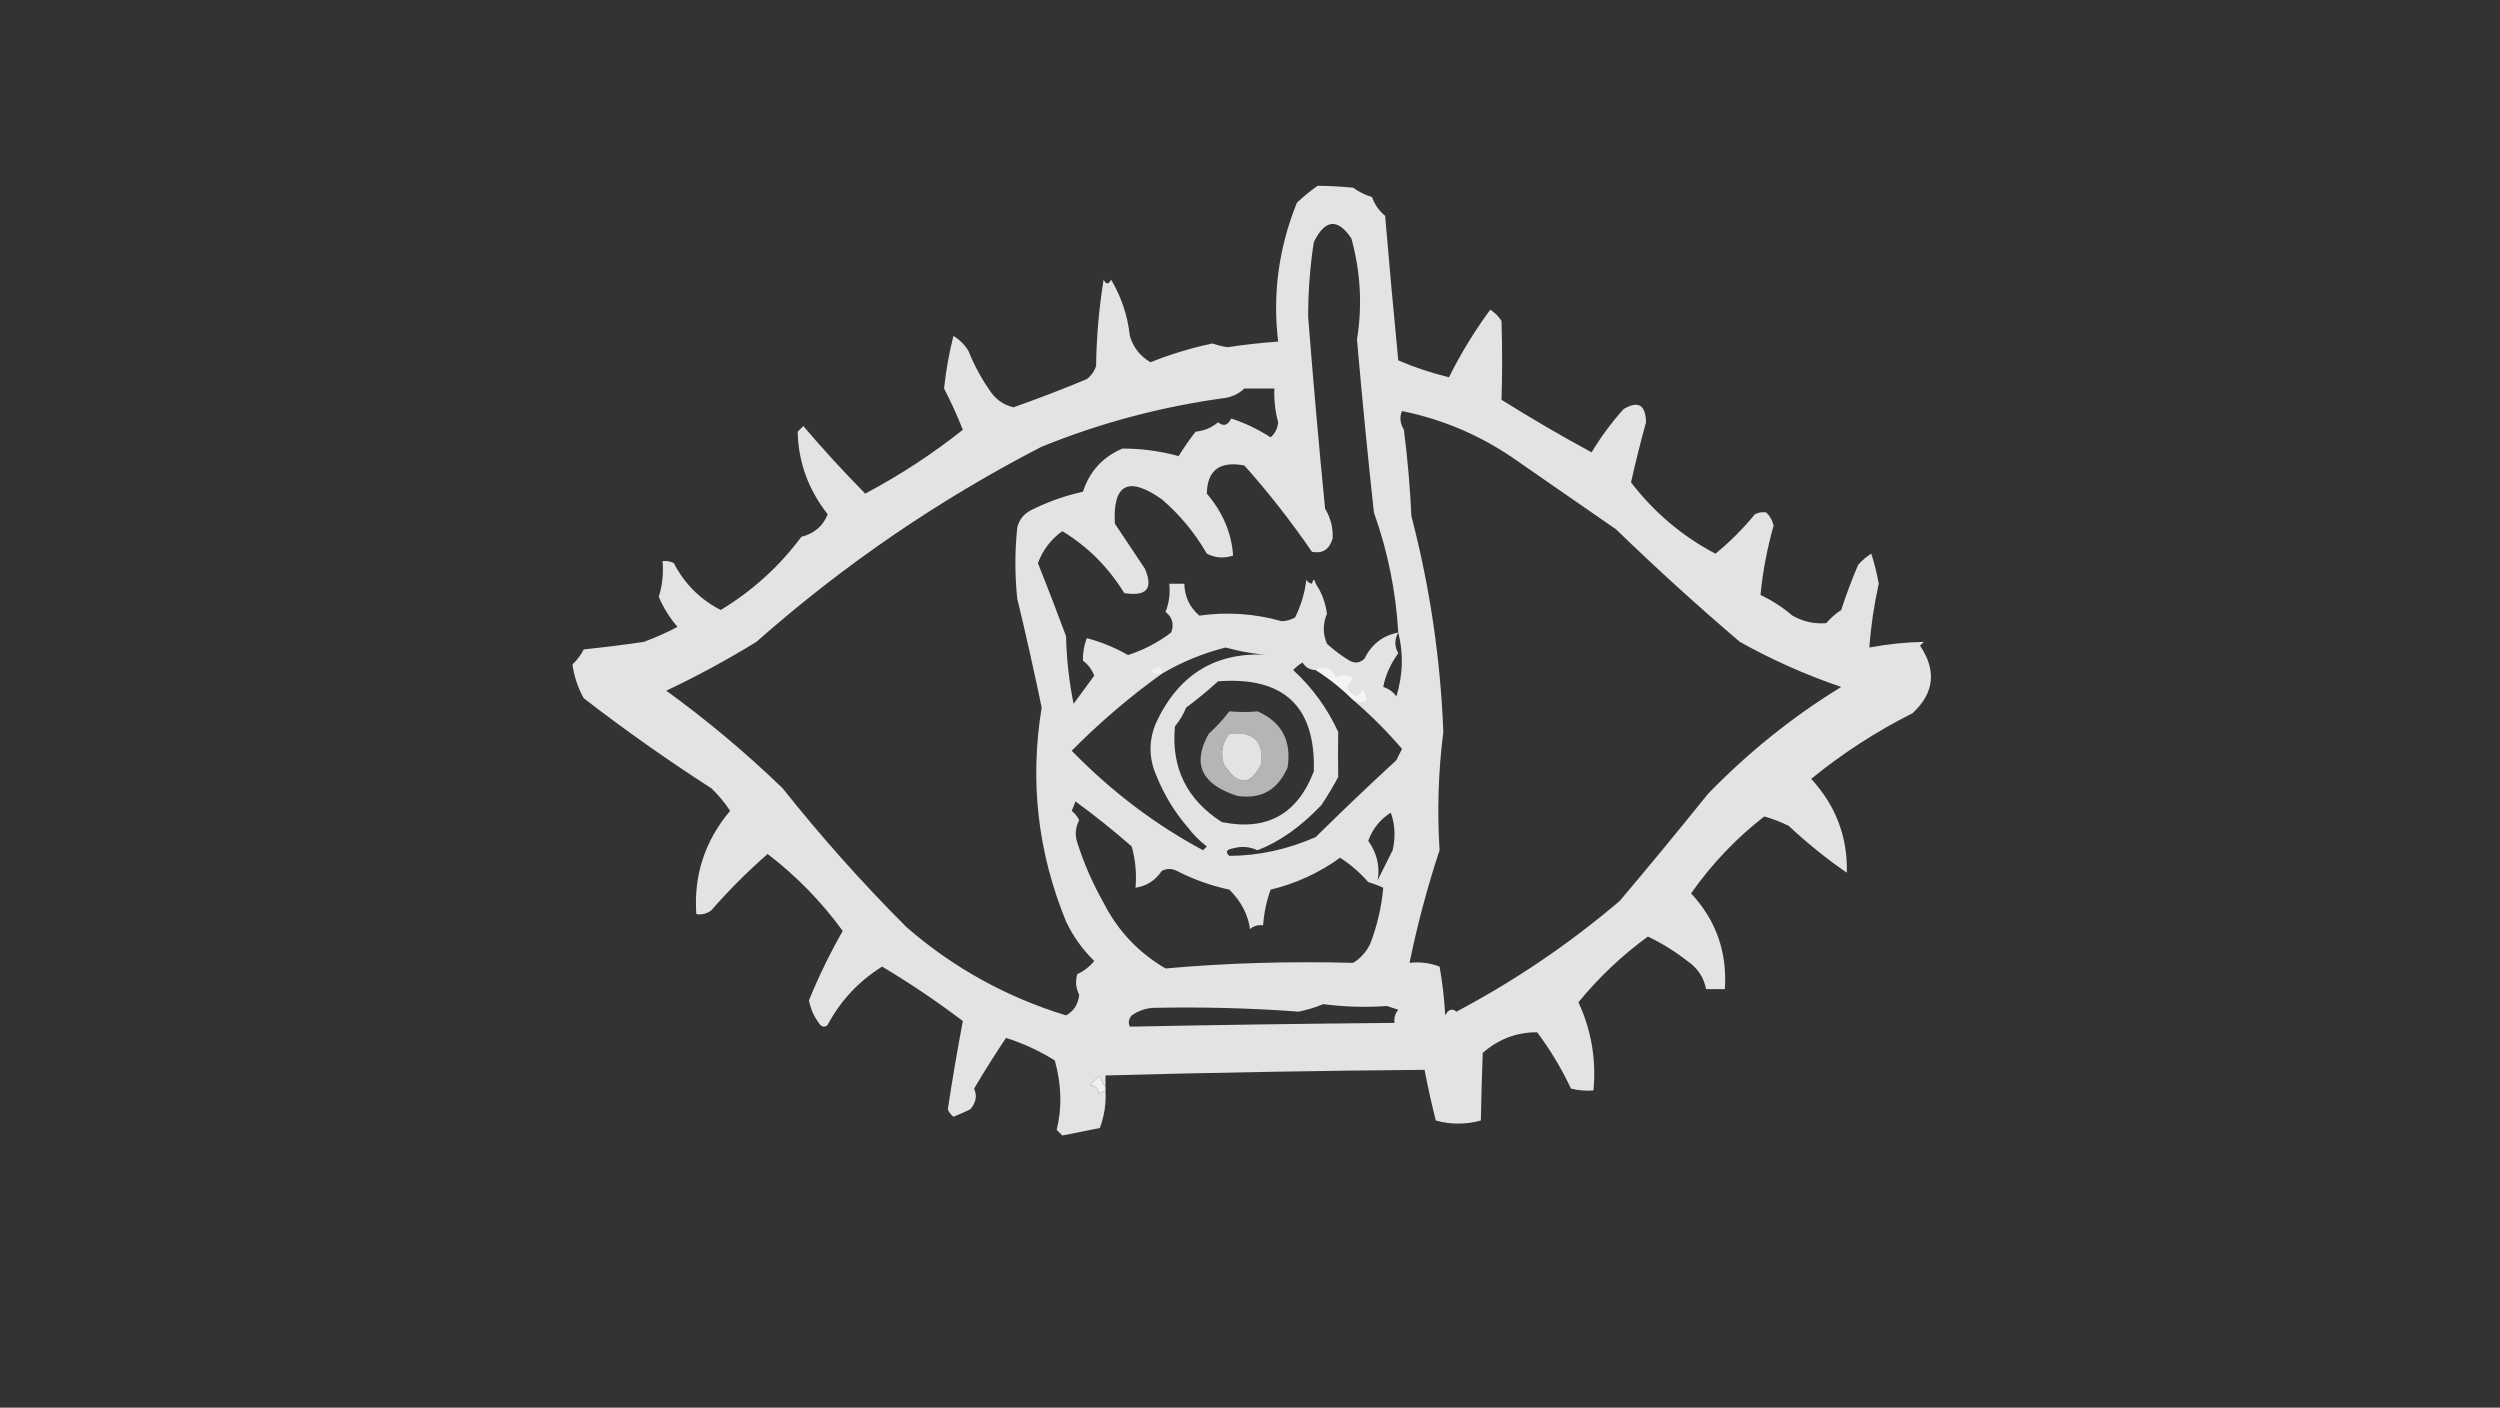 <?xml version="1.0" encoding="UTF-8"?>
<!DOCTYPE svg PUBLIC "-//W3C//DTD SVG 1.1//EN" "http://www.w3.org/Graphics/SVG/1.1/DTD/svg11.dtd">
<svg xmlns="http://www.w3.org/2000/svg" version="1.1" width="666px" height="375px" style="shape-rendering:geometricPrecision; text-rendering:geometricPrecision; image-rendering:optimizeQuality; fill-rule:evenodd; clip-rule:evenodd" xmlns:xlink="http://www.w3.org/1999/xlink">
<rect width="100%" height="100%" fill="#333333" stroke="none"/>
<g><path style="opacity:0.87" fill="#fcfcfc" d="M 470.5,136.5 C 471.472,137.399 472.138,138.566 472.5,140C 470.756,146.127 469.589,152.294 469,158.5C 472.089,159.96 474.922,161.793 477.5,164C 480.351,165.608 483.351,166.274 486.5,166C 487.685,164.647 489.019,163.48 490.5,162.5C 491.814,158.433 493.314,154.433 495,150.5C 496.019,149.313 497.186,148.313 498.5,147.5C 499.28,149.83 499.946,152.496 500.5,155.5C 499.236,161.183 498.403,166.85 498,172.5C 502.82,171.585 507.653,171.085 512.5,171C 512.167,171.333 511.833,171.667 511.5,172C 515.958,178.639 515.291,184.639 509.5,190C 499.804,194.883 490.804,200.716 482.5,207.5C 489.056,214.601 492.222,222.934 492,232.5C 486.595,228.775 481.428,224.608 476.5,220C 474.412,218.97 472.245,218.137 470,217.5C 462.488,223.346 455.988,230.179 450.5,238C 457.162,245.149 460.162,253.649 459.5,263.5C 457.833,263.5 456.167,263.5 454.5,263.5C 453.909,260.386 452.242,257.886 449.5,256C 446.235,253.451 442.735,251.284 439,249.5C 432.081,254.542 425.914,260.375 420.5,267C 423.934,274.458 425.268,282.291 424.5,290.5C 422.473,290.662 420.473,290.495 418.5,290C 416.016,284.701 413.016,279.701 409.5,275C 404.027,274.98 399.194,276.813 395,280.5C 394.775,286.6 394.608,292.6 394.5,298.5C 390.493,299.613 386.493,299.613 382.5,298.5C 381.359,294 380.359,289.5 379.5,285C 351.171,285.239 322.837,285.739 294.5,286.5C 294.5,287.5 294.5,288.5 294.5,289.5C 293.732,288.737 293.232,287.737 293,286.5C 292.167,287.333 291.333,288.167 290.5,289C 292.224,289.448 292.891,290.282 292.5,291.5C 293.183,291.137 293.85,290.804 294.5,290.5C 294.699,293.941 294.199,297.274 293,300.5C 289.667,301.167 286.333,301.833 283,302.5C 282.5,302 282,301.5 281.5,301C 282.96,295.122 282.793,288.955 281,282.5C 276.896,279.947 272.563,277.947 268,276.5C 265.042,280.916 262.208,285.416 259.5,290C 260.354,291.881 260.021,293.714 258.5,295.5C 257.009,296.244 255.509,296.91 254,297.5C 253.308,296.975 252.808,296.308 252.5,295.5C 253.697,287.617 255.03,279.784 256.5,272C 249.612,266.784 242.446,261.95 235,257.5C 228.784,261.383 223.95,266.549 220.5,273C 219.833,273.667 219.167,273.667 218.5,273C 216.98,271.115 215.98,268.949 215.5,266.5C 218.1,260.134 221.1,253.968 224.5,248C 218.851,240.226 212.184,233.393 204.5,227.5C 199.194,232.14 194.194,237.14 189.5,242.5C 188.311,243.429 186.978,243.762 185.5,243.5C 184.773,233.181 187.773,224.014 194.5,216C 193.072,213.815 191.405,211.815 189.5,210C 177.85,202.503 166.517,194.503 155.5,186C 153.953,183.227 152.953,180.227 152.5,177C 153.743,175.846 154.743,174.512 155.5,173C 160.893,172.445 166.227,171.778 171.5,171C 174.618,169.853 177.618,168.52 180.5,167C 178.401,164.591 176.734,161.924 175.5,159C 176.451,155.943 176.784,152.777 176.5,149.5C 177.552,149.351 178.552,149.517 179.5,150C 182.361,155.528 186.528,159.694 192,162.5C 200.414,157.421 207.581,150.921 213.5,143C 216.907,142.147 219.24,140.147 220.5,137C 215.339,130.434 212.672,123.1 212.5,115C 213,114.5 213.5,114 214,113.5C 219.267,119.69 224.767,125.69 230.5,131.5C 239.709,126.617 248.376,120.95 256.5,114.5C 255.027,110.749 253.36,107.083 251.5,103.5C 252.004,98.704 252.838,94.038 254,89.5C 255.667,90.5 257,91.833 258,93.5C 259.565,97.4 261.565,101.066 264,104.5C 265.501,106.584 267.501,107.917 270,108.5C 276.557,106.202 283.057,103.702 289.5,101C 290.701,100.097 291.535,98.931 292,97.5C 292.103,89.756 292.769,82.089 294,74.5C 294.667,75.833 295.333,75.833 296,74.5C 298.742,79.133 300.409,84.133 301,89.5C 301.882,92.552 303.716,94.886 306.5,96.5C 311.845,94.358 317.345,92.691 323,91.5C 324.301,91.96 325.634,92.293 327,92.5C 331.477,91.82 335.977,91.32 340.5,91C 338.978,78.317 340.645,65.983 345.5,54C 347.21,52.389 349.043,50.889 351,49.5C 353.969,49.519 357.135,49.686 360.5,50C 362,51.114 363.667,51.948 365.5,52.5C 366.216,54.482 367.383,56.149 369,57.5C 370.088,70.397 371.255,83.23 372.5,96C 376.853,97.873 381.353,99.373 386,100.5C 389.163,94.17 392.83,88.17 397,82.5C 398.221,83.272 399.221,84.272 400,85.5C 400.219,92.741 400.219,99.741 400,106.5C 407.868,111.433 415.868,116.099 424,120.5C 426.467,116.4 429.301,112.566 432.5,109C 436.401,106.652 438.401,107.819 438.5,112.5C 437.041,117.791 435.708,123.124 434.5,128.5C 440.71,136.558 448.21,142.891 457,147.5C 460.825,144.376 464.325,140.876 467.5,137C 468.448,136.517 469.448,136.351 470.5,136.5 Z M 372.5,168.5 C 368.352,169.31 365.352,171.643 363.5,175.5C 362.277,176.614 360.944,176.781 359.5,176C 357.359,174.692 355.359,173.192 353.5,171.5C 352.379,168.863 352.379,166.196 353.5,163.5C 353.095,160.495 352.095,157.829 350.5,155.5C 350.167,154.167 349.833,154.167 349.5,155.5C 348.883,155.389 348.383,155.056 348,154.5C 347.578,158.009 346.578,161.343 345,164.5C 343.938,165.097 342.772,165.43 341.5,165.5C 334.244,163.45 326.91,162.95 319.5,164C 316.922,161.772 315.589,158.939 315.5,155.5C 314.167,155.5 312.833,155.5 311.5,155.5C 311.768,158.119 311.435,160.619 310.5,163C 312.325,164.466 312.825,166.299 312,168.5C 308.476,171.178 304.643,173.178 300.5,174.5C 296.967,172.494 293.3,170.994 289.5,170C 288.754,172.093 288.421,174.093 288.5,176C 289.899,177.062 290.899,178.395 291.5,180C 289.681,182.489 287.848,184.989 286,187.5C 284.804,181.581 284.138,175.581 284,169.5C 281.574,162.957 279.074,156.457 276.5,150C 277.836,146.476 280.003,143.643 283,141.5C 289.793,145.627 295.293,151.127 299.5,158C 305.462,158.961 307.295,156.794 305,151.5C 302.333,147.5 299.667,143.5 297,139.5C 296.43,128.917 300.596,126.75 309.5,133C 314.325,137.148 318.325,141.982 321.5,147.5C 323.765,148.647 326.098,148.814 328.5,148C 328.064,141.931 325.73,136.431 321.5,131.5C 321.609,125.26 324.942,122.76 331.5,124C 337.972,131.265 343.972,138.932 349.5,147C 352.298,147.561 354.131,146.394 355,143.5C 355.18,140.691 354.513,138.024 353,135.5C 351.333,118.504 349.833,101.504 348.5,84.5C 348.478,77.787 348.978,71.121 350,64.5C 352.992,58.404 356.325,58.07 360,63.5C 362.461,72.402 362.961,81.402 361.5,90.5C 362.868,106.076 364.368,121.41 366,136.5C 369.698,146.882 371.865,157.548 372.5,168.5 Z M 331.5,103.5 C 334.167,103.5 336.833,103.5 339.5,103.5C 339.364,106.551 339.698,109.551 340.5,112.5C 340.363,114.107 339.696,115.441 338.5,116.5C 334.897,114.23 331.397,112.564 328,111.5C 327.072,113.335 325.906,113.668 324.5,112.5C 322.78,113.934 320.78,114.767 318.5,115C 316.877,117.08 315.377,119.246 314,121.5C 308.975,120.147 303.975,119.48 299,119.5C 293.743,121.756 290.243,125.59 288.5,131C 283.617,132.072 278.95,133.739 274.5,136C 272.68,136.979 271.513,138.479 271,140.5C 270.333,146.833 270.333,153.167 271,159.5C 273.323,169.128 275.49,178.794 277.5,188.5C 274.284,208.086 276.45,227.086 284,245.5C 285.899,249.478 288.399,252.978 291.5,256C 290.271,257.529 288.771,258.696 287,259.5C 286.424,261.377 286.591,263.211 287.5,265C 287.235,267.535 286.069,269.368 284,270.5C 268.137,265.653 253.97,257.82 241.5,247C 229.815,235.313 218.815,222.98 208.5,210C 198.754,200.584 188.421,191.917 177.5,184C 185.733,180.102 193.733,175.769 201.5,171C 224.634,150.547 249.967,133.214 277.5,119C 293.292,112.603 309.625,108.27 326.5,106C 328.491,105.626 330.158,104.793 331.5,103.5 Z M 373.5,109.5 C 384.787,111.81 395.12,116.31 404.5,123C 413.167,129 421.833,135 430.5,141C 441.175,151.341 452.175,161.341 463.5,171C 472.116,175.807 481.116,179.807 490.5,183C 477.534,190.954 465.7,200.454 455,211.5C 447.286,221.092 439.453,230.592 431.5,240C 418.073,251.428 403.573,261.262 388,269.5C 386.853,268.542 385.853,268.875 385,270.5C 384.774,266.113 384.274,261.779 383.5,257.5C 380.914,256.52 378.247,256.187 375.5,256.5C 377.584,246.336 380.251,236.336 383.5,226.5C 382.832,216.002 383.165,205.502 384.5,195C 383.753,175.52 380.919,156.354 376,137.5C 375.643,129.805 374.976,122.138 374,114.5C 372.964,112.701 372.797,111.034 373.5,109.5 Z M 372.5,168.5 C 373.92,174.099 373.753,179.765 372,185.5C 371.097,184.299 369.931,183.465 368.5,183C 369.051,179.97 370.384,176.97 372.5,174C 371.464,172.224 371.464,170.391 372.5,168.5 Z M 316.5,220.5 C 317.94,222.388 319.606,224.055 321.5,225.5C 321.167,225.833 320.833,226.167 320.5,226.5C 307.811,219.727 296.144,210.894 285.5,200C 292.973,192.448 300.973,185.615 309.5,179.5C 314.809,176.347 320.475,174.014 326.5,172.5C 330.636,173.634 334.636,174.301 338.5,174.5C 324.319,173.351 314.152,179.351 308,192.5C 306,197.167 306,201.833 308,206.5C 310.106,211.73 312.939,216.397 316.5,220.5 Z M 350.5,178.5 C 354.097,180.756 357.431,183.423 360.5,186.5C 365.119,190.452 369.452,194.785 373.5,199.5C 373,200.5 372.5,201.5 372,202.5C 364.696,209.227 357.529,216.06 350.5,223C 342.917,226.307 335.251,227.974 327.5,228C 326.366,226.984 326.699,226.317 328.5,226C 330.713,225.374 332.88,225.541 335,226.5C 340.819,224.283 346.485,220.283 352,214.5C 353.626,212.083 355.126,209.583 356.5,207C 356.432,203.062 356.432,199.062 356.5,195C 353.589,188.665 349.589,183.165 344.5,178.5C 345.242,177.713 346.075,177.047 347,176.5C 347.816,177.823 348.983,178.489 350.5,178.5 Z M 324.5,181.5 C 342.017,180.188 350.517,188.188 350,205.5C 345.614,216.942 337.447,221.442 325.5,219C 316.141,213.016 311.975,204.516 313,193.5C 314.252,191.999 315.252,190.332 316,188.5C 318.996,186.267 321.829,183.934 324.5,181.5 Z M 327.5,195.5 C 333.806,194.707 336.639,197.374 336,203.5C 333.049,209.434 329.716,209.434 326,203.5C 325.109,200.502 325.609,197.836 327.5,195.5 Z M 368.5,236.5 C 368.035,241.655 366.869,246.655 365,251.5C 363.949,253.627 362.449,255.293 360.5,256.5C 343.255,256.049 326.588,256.549 310.5,258C 303.282,253.782 297.782,247.948 294,240.5C 291.111,235.391 288.778,230.057 287,224.5C 286.313,222.432 286.48,220.432 287.5,218.5C 287.023,217.522 286.357,216.689 285.5,216C 285.93,215.08 286.264,214.247 286.5,213.5C 291.643,217.249 296.643,221.249 301.5,225.5C 302.489,229.107 302.823,232.774 302.5,236.5C 305.463,236.047 307.796,234.547 309.5,232C 310.833,231.333 312.167,231.333 313.5,232C 317.898,234.271 322.564,235.938 327.5,237C 330.656,240.154 332.489,243.654 333,247.5C 334.011,246.663 335.178,246.33 336.5,246.5C 336.723,243.216 337.39,240.049 338.5,237C 345.234,235.383 351.401,232.549 357,228.5C 359.784,230.28 362.284,232.447 364.5,235C 365.901,235.41 367.234,235.91 368.5,236.5 Z M 370.5,216.5 C 371.641,219.64 371.808,222.973 371,226.5C 369.667,229.167 368.333,231.833 367,234.5C 367.67,230.802 366.837,227.302 364.5,224C 365.685,220.769 367.685,218.269 370.5,216.5 Z M 352.5,267.5 C 358.101,268.236 363.768,268.403 369.5,268C 370.5,268.333 371.5,268.667 372.5,269C 371.663,270.011 371.33,271.178 371.5,272.5C 347.811,272.703 324.311,273.036 301,273.5C 300.508,272.451 300.674,271.451 301.5,270.5C 303.146,269.34 304.979,268.673 307,268.5C 320.072,268.214 333.072,268.547 346,269.5C 348.346,269.01 350.513,268.343 352.5,267.5 Z"/></g>
<g><path style="opacity:0.012" fill="#fefffe" d="M 470.5,135.5 C 471.833,136.167 471.833,136.167 470.5,135.5 Z"/></g>
<g><path style="opacity:0.945" fill="#f1f1f1" d="M 309.5,179.5 C 305.757,179.541 305.59,178.874 309,177.5C 309.464,178.094 309.631,178.761 309.5,179.5 Z"/></g>
<g><path style="opacity:0.761" fill="#f9f9f9" d="M 360.5,186.5 C 357.431,183.423 354.097,180.756 350.5,178.5C 352.757,177.197 354.59,177.864 356,180.5C 357.507,179.465 359.007,179.632 360.5,181C 358.195,182.664 358.528,184.164 361.5,185.5C 362.192,184.975 362.692,184.308 363,183.5C 364.89,186.777 364.056,187.777 360.5,186.5 Z"/></g>
<g><path style="opacity:0.645" fill="#fcfcfc" d="M 327.5,189.5 C 330.212,189.737 332.712,189.737 335,189.5C 341.455,192.33 344.122,197.33 343,204.5C 340.342,210.521 335.842,213.021 329.5,212C 320.012,208.909 317.512,203.409 322,195.5C 324.04,193.63 325.873,191.63 327.5,189.5 Z M 327.5,195.5 C 325.609,197.836 325.109,200.502 326,203.5C 329.716,209.434 333.049,209.434 336,203.5C 336.639,197.374 333.806,194.707 327.5,195.5 Z"/></g>
<g><path style="opacity:0.98" fill="#f5f5f5" d="M 294.5,289.5 C 294.5,289.833 294.5,290.167 294.5,290.5C 293.85,290.804 293.183,291.137 292.5,291.5C 292.891,290.282 292.224,289.448 290.5,289C 291.333,288.167 292.167,287.333 293,286.5C 293.232,287.737 293.732,288.737 294.5,289.5 Z"/></g>
</svg>
